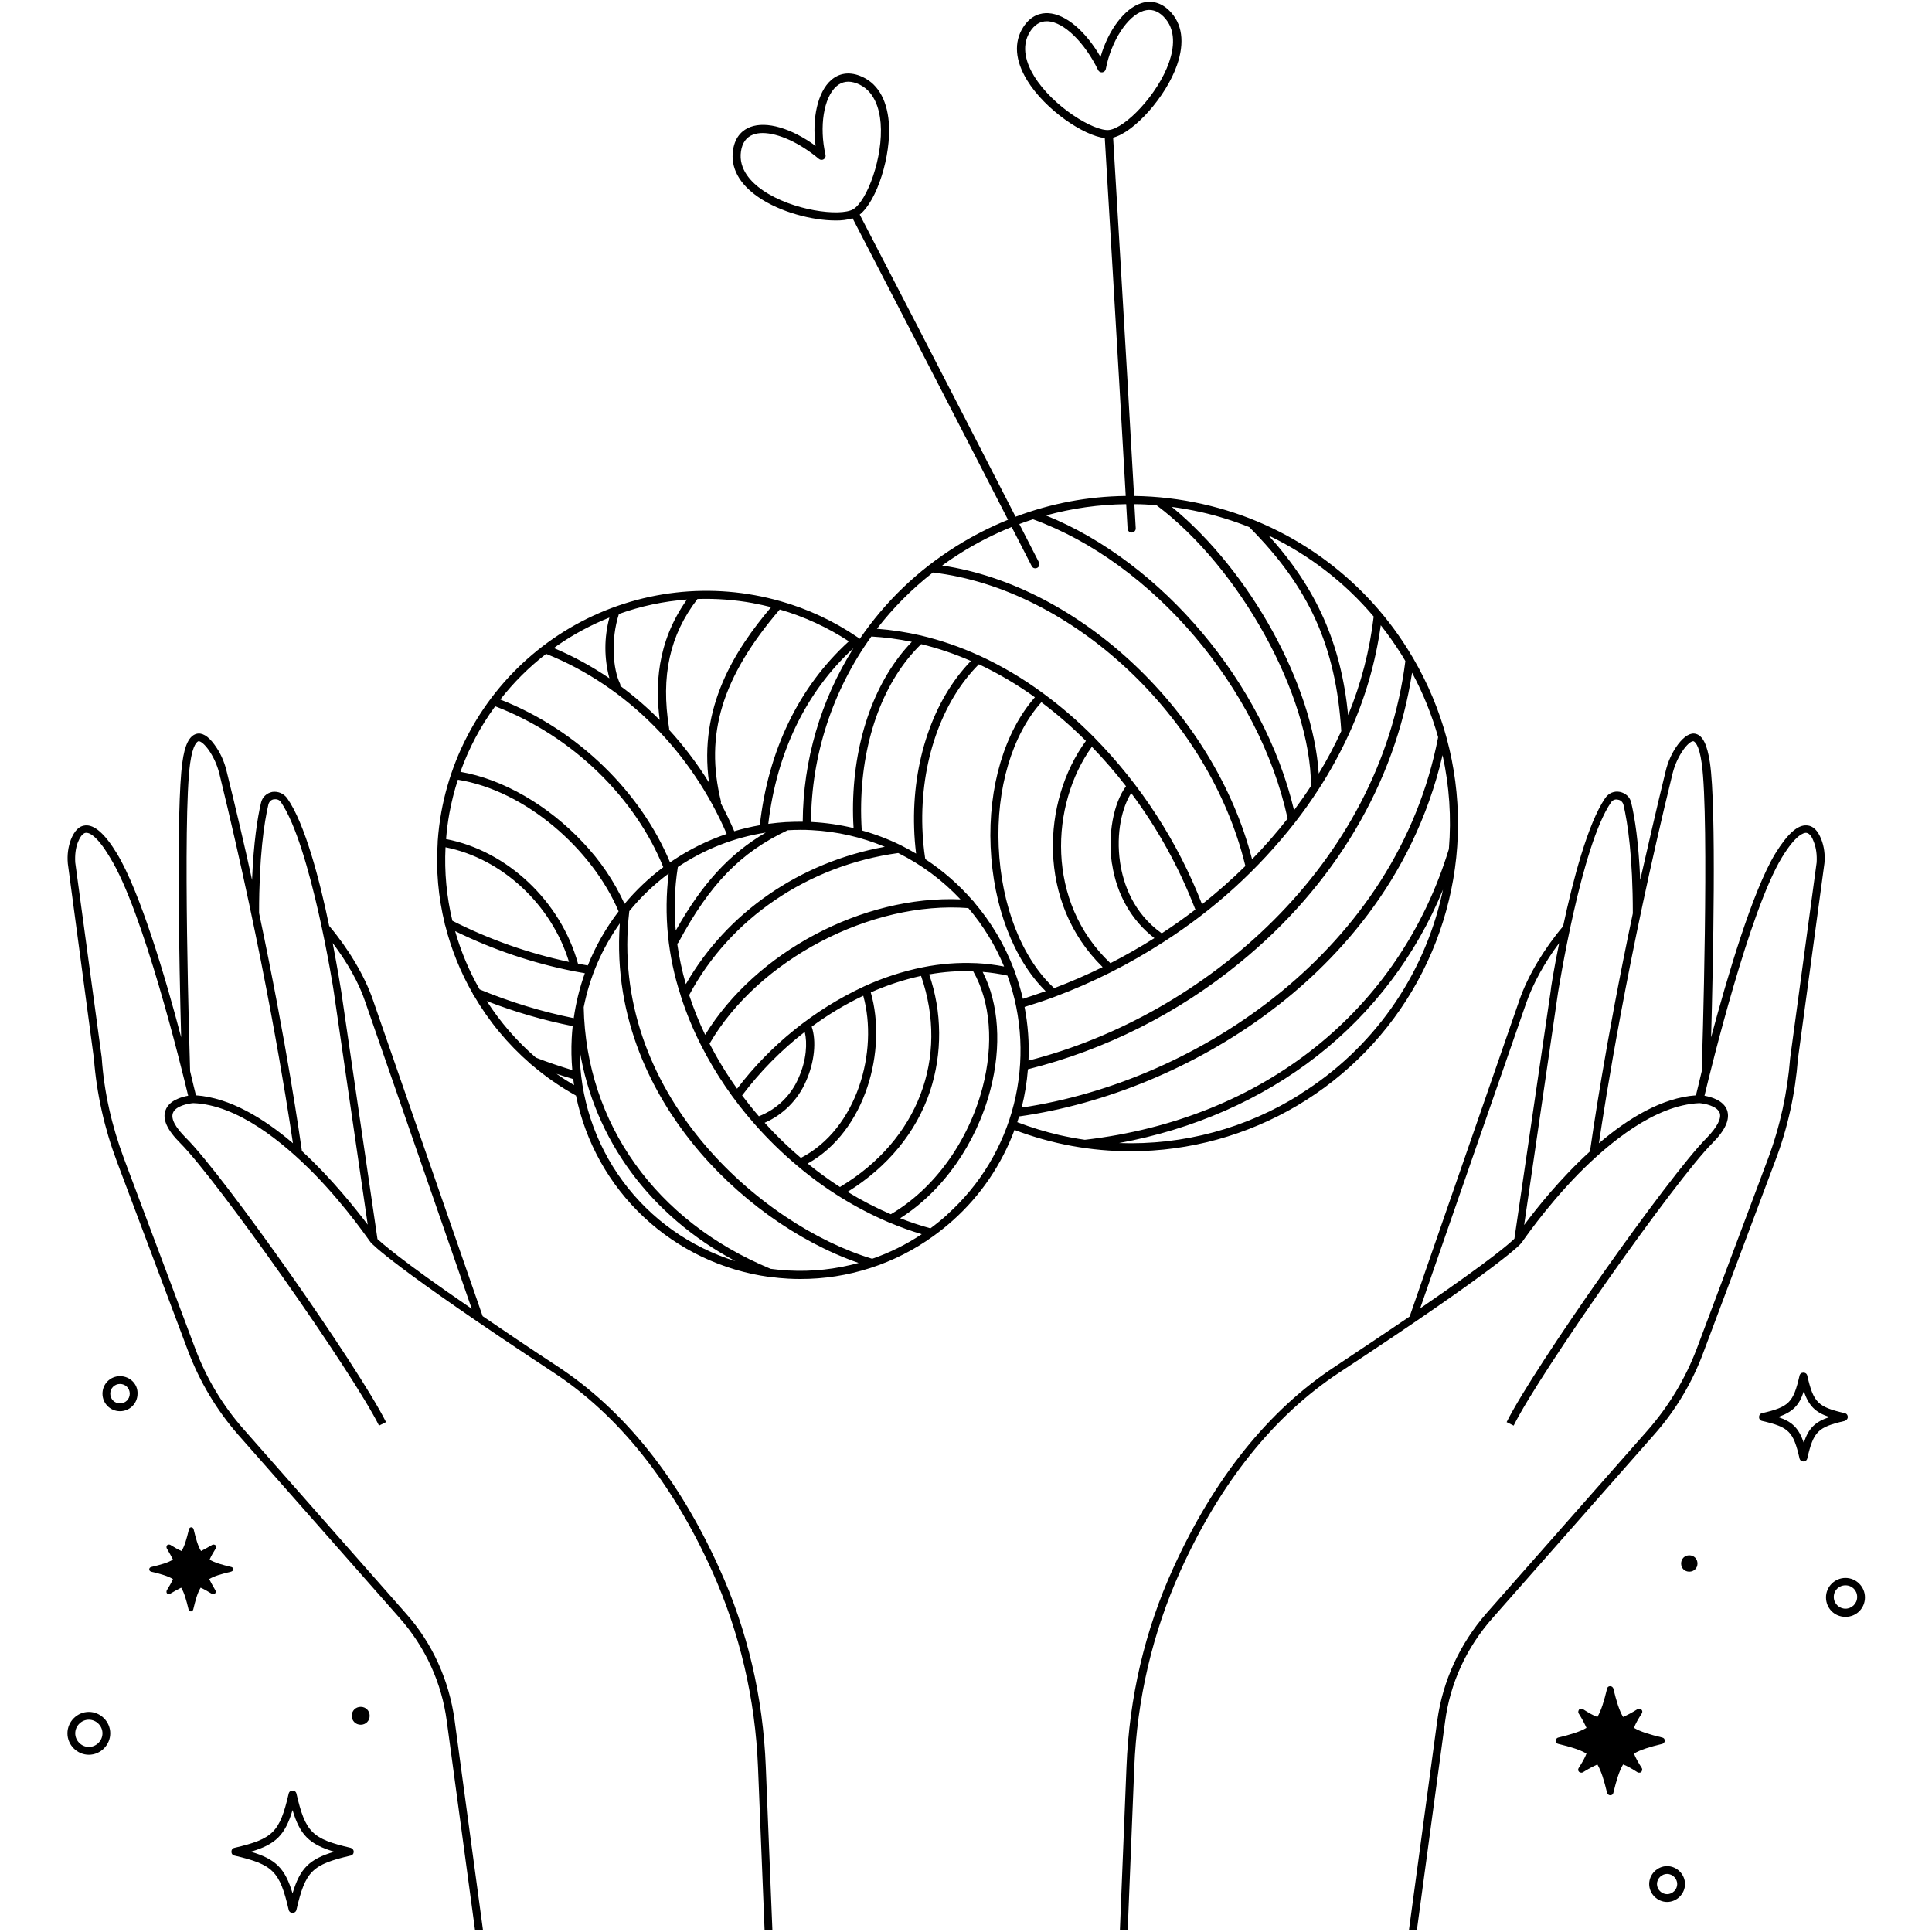 <svg xmlns="http://www.w3.org/2000/svg" xmlns:xlink="http://www.w3.org/1999/xlink" width="500" zoomAndPan="magnify" viewBox="0 0 375 375" height="500" preserveAspectRatio="xMidYMid meet" version="1.0"><defs><clipPath id="2ba185fc1f"><path d="M 13 142.145 L 362 142.145 L 362 374.645 L 13 374.645 Z M 13 142.145 " clip-rule="nonzero"/></clipPath><clipPath id="4ce50793df"><path d="M 84.535 0 L 283 0 L 283 248.25 L 84.535 248.25 Z M 84.535 0 " clip-rule="nonzero"/></clipPath></defs><g clip-path="url(#2ba185fc1f)"><path fill="#000000" d="M 348.984 205.496 L 354.125 167.543 C 354.277 165.883 354.051 164.293 353.52 162.934 C 352.84 161.195 351.934 160.285 350.723 160.211 C 348.91 160.059 346.941 161.875 344.598 165.656 C 340.137 172.988 335.223 189.773 332.125 201.34 C 332.504 187.504 333.184 156.734 331.898 148.039 C 331.367 144.562 330.539 142.824 329.176 142.445 C 328.117 142.145 326.91 142.898 325.699 144.488 C 324.566 146 323.734 147.812 323.281 149.777 C 321.465 157.188 319.879 164.219 318.367 170.797 C 318.062 163.461 317.309 158.699 316.625 155.828 C 316.398 154.691 315.492 153.938 314.434 153.711 C 313.301 153.484 312.242 153.938 311.562 154.918 C 308.16 159.91 305.285 170.945 303.395 179.793 C 299.691 184.176 296.516 189.469 294.93 194.082 L 273.609 255.543 C 269.602 258.266 264.84 261.441 259.168 265.223 C 246.242 273.688 235.656 286.918 227.719 304.383 C 222.199 316.48 219.176 329.484 218.648 343.016 L 217.363 374.844 L 218.875 374.918 L 220.16 343.09 C 220.688 329.785 223.711 316.934 229.082 304.988 C 236.867 287.75 247.227 274.824 259.926 266.43 C 291.301 245.793 295.082 241.559 295.23 241.332 L 295.309 241.258 C 295.383 241.18 299.844 234.527 306.344 227.875 C 312.316 221.828 321.164 214.492 329.855 214.113 C 330.84 214.191 333.258 214.645 333.789 216.004 C 334.168 217.062 333.336 218.727 331.293 220.844 C 323.961 228.176 297.801 265.297 292.434 276.031 L 293.797 276.711 C 298.938 266.355 325.246 229.008 332.352 221.902 C 334.922 219.332 335.828 217.215 335.223 215.477 C 334.543 213.586 332.125 212.906 330.84 212.68 C 332.125 207.312 339.609 176.691 345.883 166.41 C 348.605 161.949 350.117 161.648 350.57 161.648 C 351.328 161.723 351.781 162.629 352.082 163.461 C 352.539 164.672 352.688 165.957 352.613 167.395 L 347.473 205.344 C 346.941 212.074 345.508 218.652 343.164 224.926 L 329.328 261.82 C 327.137 267.566 323.961 272.855 319.879 277.543 L 288.504 313.152 C 283.363 319.051 280.035 326.23 278.977 333.941 L 273.457 374.766 L 274.969 374.996 L 280.488 334.168 C 281.473 326.684 284.648 319.805 289.637 314.137 L 321.012 278.527 C 325.246 273.766 328.496 268.32 330.688 262.348 L 344.523 225.457 C 347.02 218.953 348.453 212.227 348.984 205.496 Z M 324.641 150.156 C 325.094 148.344 325.852 146.754 326.832 145.395 C 327.738 144.184 328.422 143.805 328.723 143.883 C 328.875 143.957 329.781 144.336 330.309 148.191 C 331.824 158.926 330.387 205.496 330.309 207.914 C 329.781 210.109 329.402 211.77 329.176 212.602 C 322.598 213.059 316.023 217.062 310.352 221.902 C 311.484 214.266 315.797 186.293 324.641 150.156 Z M 296.289 194.535 C 297.574 190.906 299.844 186.746 302.641 183.043 C 301.582 188.184 300.977 192.039 300.977 192.418 L 293.945 240.426 C 293.266 241.105 289.789 244.281 275.652 253.957 Z M 295.836 237.777 L 302.414 192.645 C 302.488 192.344 306.875 164.219 312.695 155.75 C 312.996 155.297 313.527 155.07 314.055 155.223 C 314.586 155.297 314.965 155.676 315.113 156.203 C 315.945 159.758 316.93 166.336 316.93 177.297 C 311.484 203.078 308.992 220.918 308.613 223.488 C 302.867 228.707 298.254 234.527 295.836 237.777 Z M 139.57 304.309 C 131.629 286.77 121.047 273.613 108.117 265.145 C 102.449 261.441 97.688 258.191 93.68 255.469 L 72.359 194.004 C 70.773 189.395 67.598 184.102 63.891 179.715 C 62.078 170.945 59.203 159.832 55.727 154.918 C 55.047 154.012 53.988 153.559 52.855 153.711 C 51.719 153.938 50.887 154.77 50.66 155.828 C 49.98 158.699 49.227 163.461 48.922 170.797 C 47.488 164.219 45.824 157.113 44.008 149.777 C 43.555 147.812 42.723 146 41.59 144.488 C 40.379 142.824 39.172 142.145 38.113 142.445 C 36.75 142.824 35.844 144.562 35.391 148.039 C 34.18 156.734 34.785 187.504 35.164 201.34 C 32.141 189.773 27.148 172.988 22.688 165.656 C 20.348 161.801 18.305 160.059 16.566 160.211 C 15.355 160.285 14.449 161.27 13.77 162.934 C 13.238 164.371 13.012 165.883 13.164 167.621 L 18.23 205.496 C 18.758 212.301 20.27 219.027 22.688 225.457 L 36.523 262.273 C 38.793 268.246 42.043 273.688 46.203 278.453 L 77.574 314.059 C 82.566 319.73 85.742 326.609 86.723 334.094 L 92.242 374.918 L 93.754 374.691 L 88.234 333.867 C 87.176 326.156 83.926 318.898 78.711 313.078 L 47.336 277.469 C 43.254 272.855 40.078 267.566 37.887 261.742 L 24.051 224.852 C 21.707 218.574 20.195 212 19.742 205.27 L 14.602 167.395 C 14.523 165.957 14.676 164.598 15.129 163.461 C 15.434 162.707 15.961 161.723 16.641 161.648 C 17.172 161.574 18.684 161.949 21.328 166.41 C 27.754 176.691 35.238 207.312 36.523 212.68 C 35.238 212.906 32.82 213.586 32.141 215.477 C 31.461 217.215 32.441 219.332 35.012 221.902 C 42.117 229.008 68.43 266.355 73.57 276.711 L 74.93 276.031 C 69.562 265.297 43.48 228.176 36.07 220.844 C 34.031 218.801 33.121 217.141 33.574 216.004 C 34.105 214.645 36.523 214.191 37.508 214.113 C 46.125 214.418 54.973 221.75 60.945 227.801 C 67.445 234.453 71.906 241.18 71.98 241.18 L 72.059 241.258 C 72.207 241.406 75.988 245.715 107.363 266.355 C 120.062 274.672 130.422 287.676 138.207 304.91 C 143.574 316.855 146.602 329.711 147.129 343.016 L 148.414 374.844 L 149.926 374.766 L 148.641 342.938 C 148.113 329.406 145.086 316.402 139.57 304.309 Z M 70.922 194.535 L 91.562 254.031 C 77.426 244.355 73.945 241.105 73.266 240.5 L 66.234 192.418 C 66.16 191.965 65.555 188.184 64.574 183.043 C 67.371 186.746 69.715 190.828 70.922 194.535 Z M 36.902 148.191 C 37.43 144.336 38.34 143.957 38.488 143.883 C 38.793 143.805 39.473 144.184 40.379 145.395 C 41.363 146.754 42.117 148.344 42.574 150.156 C 51.418 186.293 55.727 214.266 56.859 221.902 C 51.191 217.062 44.613 213.059 38.035 212.602 C 37.809 211.77 37.43 210.109 36.902 207.914 C 36.828 205.57 35.391 159 36.902 148.191 Z M 58.602 223.414 C 58.223 220.844 55.727 203 50.285 177.223 C 50.285 166.258 51.266 159.684 52.098 156.129 C 52.25 155.602 52.629 155.223 53.156 155.145 C 53.688 155.07 54.215 155.223 54.516 155.676 C 60.34 164.145 64.801 192.344 64.801 192.57 L 71.375 237.703 C 68.957 234.527 64.344 228.707 58.602 223.414 Z M 68.051 358.664 C 60.566 356.926 59.281 355.641 57.543 348.156 C 57.465 347.777 57.164 347.551 56.785 347.551 C 56.406 347.551 56.105 347.777 56.031 348.156 C 54.289 355.641 53.004 356.926 45.52 358.664 C 45.145 358.738 44.918 359.043 44.918 359.422 C 44.918 359.797 45.145 360.102 45.52 360.176 C 53.004 361.914 54.289 363.199 56.031 370.684 C 56.105 371.062 56.406 371.289 56.785 371.289 C 57.164 371.289 57.465 371.062 57.543 370.684 C 59.281 363.199 60.566 361.914 68.051 360.176 C 68.43 360.102 68.656 359.797 68.656 359.422 C 68.656 359.043 68.352 358.738 68.051 358.664 Z M 56.785 367.512 C 55.348 362.672 53.535 360.855 48.695 359.422 C 53.535 357.984 55.348 356.168 56.785 351.332 C 58.223 356.168 60.035 357.984 64.875 359.422 C 60.035 360.855 58.223 362.672 56.785 367.512 Z M 358.66 275.051 C 358.66 274.672 358.434 274.371 358.055 274.293 C 352.84 273.082 352.008 272.254 350.797 267.035 C 350.723 266.656 350.422 266.43 350.043 266.43 C 349.664 266.43 349.363 266.656 349.285 267.035 C 348.078 272.254 347.246 273.082 342.027 274.293 C 341.652 274.371 341.426 274.672 341.426 275.051 C 341.426 275.426 341.652 275.73 342.027 275.805 C 347.246 277.016 348.078 277.848 349.285 283.062 C 349.363 283.441 349.664 283.668 350.043 283.668 C 350.422 283.668 350.723 283.441 350.797 283.062 C 352.008 277.848 352.84 277.016 358.055 275.805 C 358.434 275.656 358.66 275.352 358.66 275.051 Z M 350.117 280.039 C 349.137 277.242 347.926 275.957 345.129 275.051 C 347.926 274.066 349.211 272.855 350.117 270.059 C 351.102 272.855 352.309 274.141 355.109 275.051 C 352.309 275.957 351.023 277.242 350.117 280.039 Z M 44.84 305.062 C 42.949 305.516 41.59 305.895 40.605 306.5 C 40.91 307.105 41.289 307.785 41.816 308.691 C 41.891 308.844 41.891 309.145 41.742 309.297 C 41.59 309.449 41.363 309.449 41.137 309.371 C 40.305 308.844 39.625 308.465 38.945 308.164 C 38.34 309.145 37.961 310.508 37.508 312.398 C 37.43 312.625 37.281 312.773 37.055 312.773 C 36.828 312.773 36.676 312.625 36.602 312.398 C 36.145 310.508 35.77 309.145 35.164 308.164 C 34.559 308.465 33.879 308.844 32.973 309.371 C 32.895 309.449 32.82 309.449 32.746 309.449 C 32.594 309.449 32.516 309.371 32.441 309.297 C 32.289 309.145 32.289 308.918 32.367 308.691 C 32.895 307.859 33.273 307.18 33.574 306.5 C 32.594 305.895 31.23 305.516 29.344 305.062 C 29.117 304.988 28.965 304.836 28.965 304.609 C 28.965 304.383 29.117 304.23 29.344 304.156 C 31.23 303.703 32.594 303.324 33.574 302.719 C 33.273 302.113 32.895 301.434 32.367 300.527 C 32.289 300.375 32.289 300.074 32.441 299.922 C 32.594 299.77 32.82 299.77 33.047 299.848 C 33.879 300.375 34.559 300.754 35.238 301.055 C 35.844 300.074 36.223 298.711 36.676 296.824 C 36.75 296.598 36.902 296.445 37.129 296.445 C 37.355 296.445 37.508 296.598 37.582 296.824 C 38.035 298.711 38.414 300.074 39.02 301.055 C 39.625 300.754 40.305 300.375 41.211 299.848 C 41.363 299.77 41.59 299.77 41.816 299.922 C 41.969 300.074 41.969 300.301 41.891 300.527 C 41.363 301.359 40.984 302.039 40.684 302.719 C 41.664 303.324 43.027 303.703 44.918 304.156 C 45.145 304.23 45.293 304.383 45.293 304.609 C 45.293 304.836 45.066 304.988 44.84 305.062 Z M 318.668 343.168 C 318.82 343.395 318.742 343.695 318.594 343.922 C 318.441 344.074 318.289 344.074 318.141 344.074 C 318.062 344.074 317.91 344.074 317.836 343.996 C 316.777 343.316 315.871 342.789 315.039 342.484 C 314.281 343.77 313.754 345.512 313.148 348.004 C 313.074 348.309 312.848 348.457 312.543 348.457 C 312.242 348.457 312.016 348.23 311.938 348.004 C 311.336 345.512 310.805 343.77 310.051 342.484 C 309.219 342.863 308.312 343.316 307.254 343.996 C 307.023 344.148 306.723 344.074 306.496 343.922 C 306.27 343.695 306.27 343.395 306.422 343.168 C 307.102 342.109 307.629 341.199 307.934 340.367 C 306.648 339.613 304.91 339.082 302.414 338.48 C 302.109 338.402 301.961 338.176 301.961 337.875 C 301.961 337.57 302.188 337.344 302.414 337.27 C 304.91 336.664 306.648 336.137 307.934 335.379 C 307.555 334.547 307.102 333.641 306.422 332.582 C 306.27 332.355 306.344 332.055 306.496 331.824 C 306.723 331.598 307.023 331.598 307.254 331.75 C 308.309 332.43 309.219 332.961 310.051 333.262 C 310.805 331.977 311.336 330.238 311.938 327.742 C 312.016 327.441 312.242 327.289 312.543 327.289 C 312.848 327.289 313.074 327.516 313.148 327.742 C 313.754 330.238 314.281 331.977 315.039 333.262 C 315.871 332.883 316.777 332.43 317.836 331.75 C 318.062 331.598 318.367 331.676 318.594 331.824 C 318.82 332.055 318.82 332.355 318.668 332.582 C 317.988 333.641 317.457 334.547 317.156 335.379 C 318.441 336.137 320.18 336.664 322.676 337.27 C 322.977 337.344 323.129 337.57 323.129 337.875 C 323.129 338.176 322.902 338.402 322.676 338.48 C 320.18 339.082 318.441 339.613 317.156 340.367 C 317.457 341.199 317.988 342.109 318.668 343.168 Z M 358.207 306.273 C 356.168 306.273 354.426 307.938 354.426 310.055 C 354.426 312.168 356.09 313.832 358.207 313.832 C 360.324 313.832 361.988 312.168 361.988 310.055 C 361.988 307.938 360.25 306.273 358.207 306.273 Z M 358.207 312.246 C 356.996 312.246 355.938 311.262 355.938 309.977 C 355.938 308.691 356.922 307.711 358.207 307.711 C 359.492 307.711 360.477 308.691 360.477 309.977 C 360.477 311.262 359.418 312.246 358.207 312.246 Z M 323.582 362.219 C 321.691 362.219 320.105 363.805 320.105 365.695 C 320.105 367.586 321.691 369.172 323.582 369.172 C 325.473 369.172 327.059 367.586 327.059 365.695 C 327.059 363.805 325.473 362.219 323.582 362.219 Z M 323.582 367.66 C 322.523 367.66 321.617 366.754 321.617 365.695 C 321.617 364.637 322.523 363.73 323.582 363.73 C 324.641 363.73 325.547 364.637 325.547 365.695 C 325.547 366.754 324.641 367.66 323.582 367.66 Z M 329.48 303.477 C 329.48 304.383 328.797 305.062 327.891 305.062 C 326.984 305.062 326.305 304.383 326.305 303.477 C 326.305 302.57 326.984 301.887 327.891 301.887 C 328.797 301.887 329.48 302.57 329.48 303.477 Z M 71.754 333.035 C 71.754 334.02 71 334.773 70.016 334.773 C 69.031 334.773 68.277 334.02 68.277 333.035 C 68.277 332.055 69.031 331.297 70.016 331.297 C 71 331.297 71.754 332.055 71.754 333.035 Z M 17.246 332.281 C 14.977 332.281 13.09 334.168 13.09 336.438 C 13.09 338.707 14.977 340.598 17.246 340.598 C 19.516 340.598 21.402 338.707 21.402 336.438 C 21.402 334.168 19.516 332.281 17.246 332.281 Z M 17.246 339.082 C 15.809 339.082 14.602 337.875 14.602 336.438 C 14.602 335 15.809 333.793 17.246 333.793 C 18.684 333.793 19.891 335 19.891 336.438 C 19.891 337.875 18.684 339.082 17.246 339.082 Z M 23.293 267.113 C 21.402 267.113 19.891 268.625 19.891 270.512 C 19.891 272.402 21.402 273.914 23.293 273.914 C 25.184 273.914 26.695 272.402 26.695 270.512 C 26.773 268.625 25.184 267.113 23.293 267.113 Z M 23.293 272.402 C 22.234 272.402 21.402 271.57 21.402 270.512 C 21.402 269.457 22.234 268.625 23.293 268.625 C 24.352 268.625 25.184 269.457 25.184 270.512 C 25.184 271.57 24.352 272.402 23.293 272.402 Z M 23.293 272.402 " fill-opacity="1" fill-rule="nonzero"/></g><g clip-path="url(#4ce50793df)"><path fill="#000000" d="M 273.215 125.973 C 271 122.434 268.461 119.148 265.594 116.113 C 262.727 113.078 259.59 110.352 256.184 107.941 C 252.773 105.527 249.164 103.473 245.348 101.773 C 241.535 100.078 237.59 98.773 233.516 97.855 C 229.109 96.855 224.645 96.324 220.125 96.266 C 218.496 67.246 216.375 32.055 216.055 26.711 C 220.16 25.668 226.309 18.777 228.453 12.645 C 229.996 8.18 229.48 4.543 226.965 2.059 C 225.379 0.496 223.492 -0.012 221.551 0.602 C 218.266 1.621 215.102 5.855 213.613 11.047 C 210.703 6.008 206.844 2.742 203.473 2.555 C 202.094 2.48 200.121 2.887 198.59 5.301 C 196.75 8.199 197.02 11.746 199.367 15.59 C 202.879 21.32 210.336 26.336 214.438 26.797 C 214.762 32.113 216.871 67.258 218.504 96.262 C 211.141 96.352 204.012 97.695 197.121 100.293 C 184.227 75.129 169.23 46.199 166.871 41.648 C 170.207 39.02 173.016 30.238 172.52 23.766 C 172.125 19.078 170.172 15.945 166.855 14.695 C 164.773 13.906 162.852 14.199 161.309 15.555 C 158.727 17.82 157.566 22.992 158.309 28.316 C 153.617 24.891 148.789 23.453 145.629 24.648 C 144.328 25.141 142.699 26.316 142.277 29.145 C 141.781 32.539 143.461 35.684 147.16 38.23 C 151.445 41.207 157.727 42.793 162.172 42.793 C 163.301 42.816 164.406 42.68 165.492 42.375 C 167.84 46.922 182.762 75.746 195.656 100.883 C 192.129 102.309 188.754 104.039 185.535 106.066 C 178.078 110.75 171.863 116.723 166.891 123.984 L 166.562 123.758 C 166.52 123.719 166.473 123.688 166.422 123.66 C 161.785 120.512 156.766 118.176 151.371 116.652 L 151.344 116.652 C 149.754 116.199 148.133 115.824 146.477 115.523 C 144.793 115.215 143.098 114.992 141.391 114.852 C 139.684 114.711 137.977 114.656 136.262 114.684 C 134.551 114.711 132.844 114.82 131.141 115.016 C 129.441 115.211 127.754 115.492 126.078 115.852 C 124.406 116.211 122.754 116.656 121.125 117.18 C 119.492 117.703 117.891 118.305 116.32 118.984 C 114.75 119.664 113.215 120.422 111.719 121.25 C 110.223 122.082 108.77 122.984 107.359 123.961 C 105.953 124.934 104.598 125.973 103.289 127.082 C 101.984 128.188 100.734 129.355 99.543 130.586 C 98.352 131.816 97.227 133.102 96.16 134.441 C 95.094 135.781 94.098 137.172 93.172 138.609 C 92.242 140.051 91.387 141.531 90.605 143.055 C 89.82 144.574 89.113 146.133 88.484 147.727 C 87.855 149.316 87.305 150.938 86.836 152.582 C 86.363 154.227 85.977 155.895 85.668 157.578 C 85.324 159.484 85.086 161.406 84.953 163.344 C 84.953 163.355 84.953 163.371 84.953 163.383 C 84.945 163.445 84.945 163.504 84.953 163.566 C 84.605 168.871 85.062 174.105 86.328 179.27 C 86.328 179.395 86.355 179.516 86.418 179.625 C 87.594 184.281 89.375 188.688 91.762 192.855 C 91.797 193 91.871 193.125 91.98 193.23 C 94.898 198.238 98.547 202.645 102.926 206.449 C 103 206.547 103.09 206.621 103.199 206.676 C 105.863 208.957 108.73 210.949 111.797 212.652 C 112.254 214.895 112.879 217.094 113.676 219.242 C 114.473 221.391 115.426 223.465 116.543 225.465 C 117.66 227.465 118.922 229.367 120.332 231.172 C 121.742 232.977 123.285 234.664 124.957 236.23 C 126.625 237.801 128.406 239.23 130.301 240.52 C 132.191 241.812 134.172 242.953 136.242 243.938 C 138.309 244.922 140.441 245.746 142.637 246.402 C 144.832 247.059 147.062 247.543 149.332 247.852 C 149.375 247.855 149.414 247.855 149.453 247.852 L 149.484 247.852 C 150.633 248.004 151.797 248.125 152.953 248.184 C 153.754 248.23 154.547 248.25 155.34 248.25 C 159.977 248.258 164.5 247.547 168.91 246.125 C 173.324 244.703 177.41 242.633 181.168 239.922 L 181.242 239.867 C 182.539 238.93 183.785 237.926 184.98 236.855 C 187.652 234.461 189.996 231.781 192.016 228.816 C 194.031 225.848 195.664 222.684 196.914 219.32 C 204.199 222.078 211.738 223.457 219.531 223.461 C 222.359 223.453 225.172 223.258 227.977 222.879 C 230.777 222.496 233.539 221.93 236.266 221.18 C 238.992 220.43 241.656 219.5 244.258 218.395 C 246.863 217.289 249.379 216.016 251.812 214.578 C 254.246 213.137 256.57 211.539 258.789 209.789 C 261.012 208.035 263.105 206.145 265.07 204.117 C 267.039 202.086 268.863 199.934 270.543 197.66 C 272.223 195.387 273.746 193.012 275.109 190.535 C 276.473 188.059 277.668 185.504 278.691 182.867 C 279.711 180.23 280.555 177.539 281.219 174.793 C 281.883 172.043 282.363 169.266 282.656 166.453 C 282.949 163.641 283.055 160.82 282.969 157.996 C 282.887 155.172 282.617 152.363 282.16 149.574 C 281.703 146.785 281.062 144.035 280.238 141.332 C 279.414 138.629 278.414 135.988 277.238 133.418 C 276.062 130.848 274.723 128.367 273.215 125.973 Z M 148.039 36.926 C 145.832 35.406 143.309 32.855 143.824 29.375 C 144.07 27.715 144.859 26.625 146.164 26.129 C 146.77 25.914 147.395 25.809 148.039 25.82 C 151.016 25.82 155.199 27.695 158.949 30.844 C 159.082 30.953 159.23 31.016 159.402 31.027 C 159.574 31.039 159.73 31.004 159.879 30.914 C 160.023 30.824 160.129 30.703 160.195 30.547 C 160.258 30.387 160.273 30.227 160.234 30.062 C 158.973 24.605 159.883 18.91 162.352 16.75 C 163.438 15.797 164.766 15.602 166.293 16.18 C 169.707 17.461 170.699 21.082 170.93 23.895 C 171.461 30.473 168.312 39.02 165.574 40.633 C 163.047 42.051 153.809 40.902 148.039 36.926 Z M 169.293 244.328 C 147.723 237.84 118.027 212.055 122.145 176.855 C 124.387 174.105 126.938 171.672 129.785 169.555 C 129.301 173.543 129.258 177.539 129.652 181.539 C 130.051 185.535 130.875 189.445 132.137 193.262 L 132.137 193.309 C 133.195 196.605 134.508 199.793 136.074 202.879 C 138.879 208.398 142.328 213.48 146.422 218.125 C 149.004 221.066 151.793 223.793 154.793 226.305 C 160.16 230.848 166.078 234.5 172.543 237.27 L 172.574 237.27 L 172.633 237.297 C 174.684 238.164 176.777 238.914 178.91 239.555 C 175.906 241.555 172.703 243.145 169.293 244.328 Z M 96.113 137.086 C 111.316 142.895 123.359 155.02 128.742 168.32 C 125.961 170.406 123.457 172.777 121.227 175.441 C 119.199 171.027 116.516 167.062 113.172 163.543 C 106.383 156.277 97.566 151.211 89.367 149.812 C 91 145.242 93.246 141 96.113 137.086 Z M 148.633 161.602 C 141.578 165.734 136.277 171.52 131.164 180.621 C 130.789 176.492 130.922 172.383 131.57 168.285 C 136.766 164.805 142.457 162.578 148.633 161.602 Z M 139.941 155.559 C 136.734 142.551 140.156 131.383 151.348 118.301 C 156.125 119.695 160.602 121.754 164.766 124.477 C 154.961 133.402 149.082 145.797 147.48 160.176 C 145.805 160.469 144.148 160.855 142.52 161.344 C 141.727 159.492 140.855 157.668 139.906 155.891 C 139.941 155.781 139.953 155.672 139.941 155.559 Z M 169.109 123.543 C 171.762 123.695 174.383 124.039 176.98 124.582 C 169.965 131.852 165.824 143.188 165.574 155.996 C 165.547 157.578 165.574 159.16 165.68 160.73 C 163.035 160.094 160.355 159.703 157.641 159.555 L 157.418 159.555 C 157.434 156.344 157.699 153.152 158.207 149.98 C 158.719 146.809 159.473 143.695 160.465 140.641 C 161.457 137.586 162.684 134.625 164.133 131.762 C 165.586 128.895 167.25 126.156 169.125 123.551 Z M 177.434 160.73 C 177.48 162.395 177.617 164.043 177.812 165.688 C 176.891 165.137 175.945 164.617 174.977 164.137 C 174.91 164.09 174.836 164.051 174.754 164.023 C 172.344 162.848 169.848 161.902 167.266 161.18 C 167.16 159.48 167.113 157.773 167.148 156.059 C 167.391 143.227 171.637 131.953 178.801 125.023 C 182.113 125.832 185.328 126.926 188.453 128.293 C 181.129 135.84 177.02 147.859 177.434 160.715 Z M 136.871 200.859 C 135.664 198.355 134.633 195.781 133.766 193.141 C 141.703 178.266 156.852 167.98 174.344 165.574 C 178.906 167.855 182.934 170.855 186.43 174.566 C 167.453 173.773 146.73 184.758 136.871 200.848 Z M 155.809 159.5 C 154.77 159.5 153.734 159.5 152.711 159.57 L 152.559 159.57 C 151.402 159.645 150.262 159.758 149.125 159.914 C 150.746 146.172 156.359 134.359 165.645 125.824 C 162.469 130.871 160.043 136.254 158.371 141.977 C 156.703 147.699 155.848 153.539 155.809 159.5 Z M 155.27 161.074 C 156.023 161.074 156.781 161.074 157.543 161.133 C 162.461 161.391 167.195 162.469 171.746 164.363 C 155.293 167.34 141.113 177.094 133.121 191.02 C 132.379 188.445 131.824 185.828 131.449 183.176 C 131.559 183.105 131.645 183.012 131.707 182.898 C 137.805 171.578 143.754 165.449 152.891 161.152 C 153.672 161.105 154.473 161.078 155.27 161.078 Z M 167.559 193.27 C 170.535 203.996 166.422 219.09 155.449 224.75 C 152.953 222.629 150.609 220.355 148.418 217.926 C 150.215 217.141 151.809 216.051 153.195 214.66 C 154.582 213.266 155.664 211.668 156.441 209.863 C 158.086 206.219 158.508 202.051 157.547 199.277 C 160.691 196.957 164.031 194.953 167.559 193.27 Z M 178.777 189.422 C 184.27 205.289 178.195 221.277 163.16 230.316 C 163.117 230.344 163.082 230.371 163.047 230.406 C 160.871 229 158.781 227.477 156.773 225.844 C 168.066 219.562 172.23 203.762 169.016 192.625 C 172.156 191.223 175.402 190.156 178.762 189.422 Z M 156.199 200.301 C 156.719 202.379 156.559 205.754 154.996 209.227 C 154.266 210.934 153.234 212.43 151.898 213.723 C 150.562 215.012 149.027 215.992 147.297 216.664 C 146.156 215.348 145.074 213.996 144.043 212.621 C 147.543 207.977 151.59 203.871 156.184 200.301 Z M 172.914 235.688 C 170.012 234.438 167.211 232.988 164.516 231.34 C 172.336 226.484 177.875 219.734 180.531 211.77 C 181.734 208.086 182.316 204.305 182.285 200.434 C 182.254 196.559 181.609 192.789 180.348 189.125 C 183.172 188.625 186.016 188.418 188.883 188.504 C 192.262 194.426 192.93 202.637 190.699 211.129 C 187.93 221.629 181.297 230.773 172.898 235.688 Z M 189.477 186.945 C 189.414 186.934 189.348 186.934 189.281 186.945 C 185.871 186.805 182.492 187.07 179.148 187.738 C 175.203 188.531 171.398 189.77 167.742 191.449 C 167.715 191.461 167.691 191.469 167.668 191.484 C 162.828 193.746 158.324 196.555 154.164 199.91 C 150.008 203.262 146.309 207.066 143.07 211.316 C 141.074 208.531 139.293 205.617 137.723 202.57 C 147.176 186.285 169.07 174.805 187.949 176.258 C 190.859 179.676 193.172 183.457 194.895 187.602 C 193.098 187.254 191.289 187.035 189.465 186.945 Z M 196.953 188.52 C 196.934 188.41 196.891 188.305 196.828 188.211 C 195.004 183.41 192.426 179.051 189.09 175.137 C 189.031 175.004 188.938 174.895 188.812 174.812 C 186.109 171.699 183.035 169.012 179.59 166.746 C 179.285 164.73 179.098 162.703 179.031 160.664 C 178.621 147.996 182.723 136.203 190 128.934 C 193.82 130.738 197.445 132.875 200.875 135.34 C 194.988 142.02 191.781 152.777 192.281 164.371 C 192.781 175.961 196.742 186.238 202.957 192.383 C 201.5 192.906 200.031 193.375 198.547 193.871 C 198.121 192.055 197.582 190.27 196.938 188.52 Z M 225.5 181.168 C 219.938 177.199 218.023 171.527 217.414 167.434 C 216.547 161.629 217.859 156.574 219.566 153.938 C 224.723 160.863 228.852 168.352 231.965 176.402 C 231.984 176.449 232.012 176.492 232.039 176.531 C 229.934 178.145 227.75 179.691 225.488 181.168 Z M 215.848 167.668 C 216.734 173.617 219.641 178.691 224.07 182.086 C 221.293 183.84 218.445 185.465 215.527 186.957 C 202.938 175.059 203.863 156.16 211.93 144.949 C 214.281 147.379 216.492 149.934 218.559 152.609 C 216.105 155.926 214.988 162.031 215.832 167.668 Z M 214.031 187.707 C 210.953 189.223 207.812 190.586 204.609 191.797 C 198.359 186.02 194.34 175.805 193.844 164.32 C 193.348 153.066 196.449 142.668 202.129 136.301 C 205.188 138.602 208.07 141.102 210.777 143.809 C 202.273 155.422 201.152 175.105 214.016 187.707 Z M 199.531 207.539 C 207.059 205.645 214.289 202.953 221.223 199.469 C 228.156 195.98 234.629 191.781 240.637 186.871 C 259.012 171.891 270.82 151.973 274.082 130.57 C 276.227 134.559 277.91 138.73 279.141 143.09 C 271.242 184.066 232.785 209.879 198.305 214.98 C 198.918 212.539 199.32 210.062 199.516 207.555 Z M 272.781 128.309 C 267.797 167.832 233.961 197.109 199.629 205.859 C 199.785 202.359 199.531 198.887 198.867 195.445 C 200.805 194.852 202.723 194.219 204.609 193.512 C 204.668 193.5 204.723 193.477 204.777 193.449 C 212.203 190.668 219.246 187.117 225.898 182.805 C 235.719 176.508 244.223 168.766 251.41 159.578 C 253.004 157.531 254.523 155.391 255.926 153.215 C 255.941 153.199 255.953 153.18 255.961 153.16 C 258.191 149.715 260.16 146.125 261.867 142.391 C 264.941 135.68 266.988 128.668 268.008 121.359 C 269.391 123.109 270.68 124.926 271.875 126.812 C 272.199 127.312 272.488 127.809 272.781 128.309 Z M 266.633 119.668 C 265.852 126.27 264.199 132.648 261.676 138.801 C 260.301 124.953 255.539 114.207 246.223 103.938 C 250.141 105.805 253.82 108.066 257.262 110.719 C 260.703 113.371 263.828 116.352 266.633 119.668 Z M 242.492 102.316 C 254.125 114.016 259.309 125.508 260.344 141.906 C 259.043 144.738 257.582 147.488 255.965 150.156 C 254.852 132.98 242.676 110.867 227.449 98.387 C 229.355 98.641 231.254 98.98 233.145 99.402 C 236.336 100.129 239.453 101.098 242.492 102.309 Z M 200.715 14.762 C 199.316 12.473 198.043 9.121 199.926 6.148 C 200.785 4.809 201.871 4.125 203.172 4.125 L 203.383 4.125 C 206.5 4.297 210.512 8.195 213.145 13.605 C 213.219 13.758 213.332 13.871 213.48 13.953 C 213.629 14.031 213.789 14.059 213.957 14.039 C 214.125 14.016 214.27 13.949 214.395 13.832 C 214.52 13.719 214.598 13.578 214.633 13.41 C 215.676 7.957 218.832 3.074 221.965 2.102 C 223.344 1.672 224.633 2.031 225.801 3.18 C 228.398 5.738 227.836 9.449 226.91 12.102 C 224.742 18.336 218.387 24.891 215.234 25.23 C 212.355 25.508 204.375 20.73 200.715 14.762 Z M 218.863 102.613 C 218.875 102.82 218.957 103 219.105 103.141 C 219.258 103.285 219.441 103.359 219.648 103.359 L 219.695 103.359 C 219.914 103.348 220.094 103.262 220.242 103.098 C 220.387 102.938 220.453 102.746 220.445 102.527 C 220.359 100.996 220.27 99.434 220.18 97.855 C 221.609 97.855 223.043 97.941 224.477 98.059 C 240.727 110.254 254.398 135.086 254.469 152.551 C 253.426 154.152 252.324 155.727 251.176 157.266 C 245.32 132.609 225.5 109.102 203.016 100.047 C 208.113 98.648 213.309 97.918 218.594 97.855 C 218.688 99.457 218.773 101.051 218.863 102.613 Z M 186.359 107.398 C 189.543 105.395 192.875 103.691 196.363 102.285 L 200.254 109.875 C 200.402 110.164 200.637 110.309 200.957 110.309 C 201.086 110.305 201.207 110.277 201.32 110.219 C 201.516 110.117 201.645 109.965 201.711 109.754 C 201.777 109.547 201.762 109.348 201.664 109.152 L 197.848 101.715 C 198.73 101.383 199.621 101.078 200.512 100.793 C 223.715 109.223 244.422 133.551 249.926 158.891 C 247.773 161.648 245.473 164.281 243.027 166.785 C 235.711 138.32 209.688 113.734 182.871 109.766 C 184.004 108.93 185.164 108.148 186.359 107.398 Z M 181.074 111.125 C 208.086 114.285 234.676 139.172 241.695 167.961 C 241.707 168 241.727 168.039 241.746 168.078 C 239.074 170.711 236.266 173.191 233.316 175.516 C 230.961 169.469 228.023 163.723 224.5 158.273 C 220.98 152.824 216.945 147.785 212.398 143.152 C 209.32 140.031 206.016 137.172 202.48 134.578 C 198.617 131.723 194.504 129.289 190.145 127.273 L 190.113 127.273 C 186.441 125.582 182.641 124.273 178.707 123.34 C 175.91 122.691 173.078 122.258 170.211 122.043 C 173.375 117.949 176.996 114.309 181.074 111.125 Z M 146.176 117.074 C 147.363 117.293 148.527 117.551 149.676 117.844 C 142.672 126.117 135.562 137.223 137.629 151.914 C 135.363 148.254 132.773 144.832 129.867 141.652 C 129.895 141.539 129.895 141.422 129.867 141.309 C 128.234 131.211 129.992 123.242 135.383 116.262 C 139.008 116.148 142.605 116.414 146.176 117.066 Z M 120.336 132.676 C 119 129.887 118.496 124.25 120.129 119.172 C 124.406 117.637 128.809 116.703 133.34 116.367 C 127.32 124.84 127.234 133.438 128.051 139.754 C 125.672 137.355 123.129 135.152 120.41 133.145 C 120.438 132.977 120.414 132.82 120.336 132.668 Z M 118.281 119.875 C 117.246 123.801 117.246 127.73 118.281 131.656 C 114.883 129.34 111.293 127.383 107.504 125.785 C 107.75 125.609 108 125.418 108.254 125.242 C 111.395 123.078 114.738 121.285 118.281 119.867 Z M 106.012 126.918 C 121.711 133.184 134.312 146.191 141.051 161.867 C 137.316 163.133 133.816 164.863 130.543 167.066 C 130.43 167.113 130.332 167.184 130.25 167.273 L 130.062 167.41 C 124.477 153.953 112.367 141.754 97.105 135.777 C 99.703 132.449 102.672 129.492 106.012 126.906 Z M 88.871 151.344 C 101.953 153.438 114.926 164.77 120.074 176.898 C 117.602 180.121 115.609 183.621 114.094 187.391 C 113.461 187.285 112.828 187.176 112.195 187.059 C 108.844 174.941 98.441 165.129 86.582 162.863 C 86.715 161.203 86.922 159.535 87.227 157.859 C 87.633 155.652 88.18 153.48 88.871 151.344 Z M 111.363 197.625 C 105.094 196.352 99.008 194.492 93.102 192.047 C 91.055 188.469 89.469 184.699 88.34 180.734 C 95.691 184.344 103.383 186.938 111.414 188.523 C 112.113 188.664 112.812 188.781 113.516 188.902 C 112.5 191.734 111.781 194.645 111.363 197.625 Z M 86.473 164.457 C 97.426 166.629 107.047 175.574 110.445 186.707 C 102.555 185.027 95.008 182.367 87.809 178.723 C 86.68 174.031 86.234 169.277 86.473 164.457 Z M 94.477 194.305 C 99.895 196.406 105.457 198.027 111.156 199.164 C 111.074 199.945 111.008 200.727 110.969 201.52 C 110.863 203.582 110.902 205.645 111.082 207.703 C 108.758 207 106.402 206.215 104.016 205.289 C 100.309 202.086 97.129 198.422 94.477 194.301 Z M 107.992 208.418 C 109.09 208.781 110.18 209.121 111.266 209.441 C 111.316 209.836 111.363 210.23 111.422 210.625 C 110.246 209.93 109.102 209.191 107.992 208.41 Z M 112.492 203.766 C 115.363 221.23 126.176 235.914 142.742 244.789 C 141.656 244.453 140.586 244.074 139.527 243.652 C 138.469 243.234 137.434 242.77 136.41 242.266 C 135.391 241.762 134.395 241.219 133.418 240.637 C 132.441 240.055 131.488 239.434 130.559 238.773 C 129.633 238.117 128.734 237.422 127.859 236.691 C 126.988 235.961 126.148 235.195 125.336 234.398 C 124.523 233.602 123.746 232.773 123 231.914 C 122.254 231.055 121.547 230.168 120.871 229.25 C 120.195 228.336 119.559 227.395 118.957 226.43 C 118.359 225.461 117.797 224.473 117.277 223.461 C 116.758 222.453 116.277 221.422 115.836 220.371 C 115.398 219.324 115 218.258 114.645 217.176 C 114.293 216.098 113.98 215.004 113.715 213.898 C 113.445 212.793 113.223 211.676 113.043 210.555 C 112.867 209.43 112.73 208.301 112.645 207.168 C 112.555 206.035 112.512 204.898 112.512 203.762 Z M 153.047 246.609 C 151.883 246.551 150.738 246.43 149.578 246.277 C 127.316 237.059 113.758 218.086 113.297 195.492 C 114.48 189.574 116.816 184.156 120.305 179.234 C 118.957 198.145 127.062 212.742 134.332 221.805 C 142.867 232.453 154.797 241.031 166.652 245.137 C 162.195 246.359 157.66 246.852 153.047 246.605 Z M 183.93 235.699 C 182.859 236.668 181.742 237.574 180.598 238.418 C 178.602 237.871 176.645 237.215 174.719 236.461 C 182.988 231.215 189.473 222.031 192.223 211.559 C 194.449 203.082 193.898 194.832 190.734 188.641 C 192.355 188.77 193.961 189.012 195.547 189.359 C 196.266 191.348 196.832 193.379 197.25 195.453 C 197.664 197.527 197.926 199.617 198.031 201.73 C 198.137 203.844 198.086 205.949 197.879 208.055 C 197.676 210.16 197.312 212.238 196.797 214.289 C 196.285 216.34 195.621 218.344 194.809 220.293 C 193.996 222.246 193.047 224.129 191.957 225.941 C 190.863 227.754 189.648 229.477 188.301 231.105 C 186.953 232.738 185.496 234.262 183.926 235.676 Z M 197.441 217.852 C 197.566 217.469 197.695 217.082 197.809 216.695 C 214.562 214.332 231.879 207.188 246.082 196.652 C 258.523 187.418 274.23 171.367 280.004 146.574 C 281.324 152.59 281.734 158.664 281.227 164.801 C 271.652 196.125 245.246 217.211 210.566 221.234 C 208.93 220.996 207.301 220.691 205.672 220.328 C 202.871 219.68 200.129 218.84 197.441 217.812 Z M 252.449 212.355 C 249.836 214.008 247.113 215.457 244.277 216.703 C 241.445 217.949 238.535 218.973 235.547 219.777 C 232.562 220.586 229.531 221.164 226.457 221.512 C 223.379 221.863 220.297 221.977 217.203 221.863 C 231.613 219.219 244.793 213.434 255.645 204.965 C 261.047 200.738 265.82 195.891 269.961 190.422 C 274.102 184.949 277.473 179.043 280.074 172.695 C 280.008 173.008 279.945 173.32 279.875 173.625 C 278.98 177.598 277.707 181.441 276.051 185.156 C 274.395 188.875 272.387 192.395 270.035 195.715 C 267.68 199.035 265.023 202.09 262.066 204.887 C 259.105 207.68 255.902 210.156 252.449 212.312 Z M 252.449 212.355 " fill-opacity="1" fill-rule="nonzero"/></g></svg>